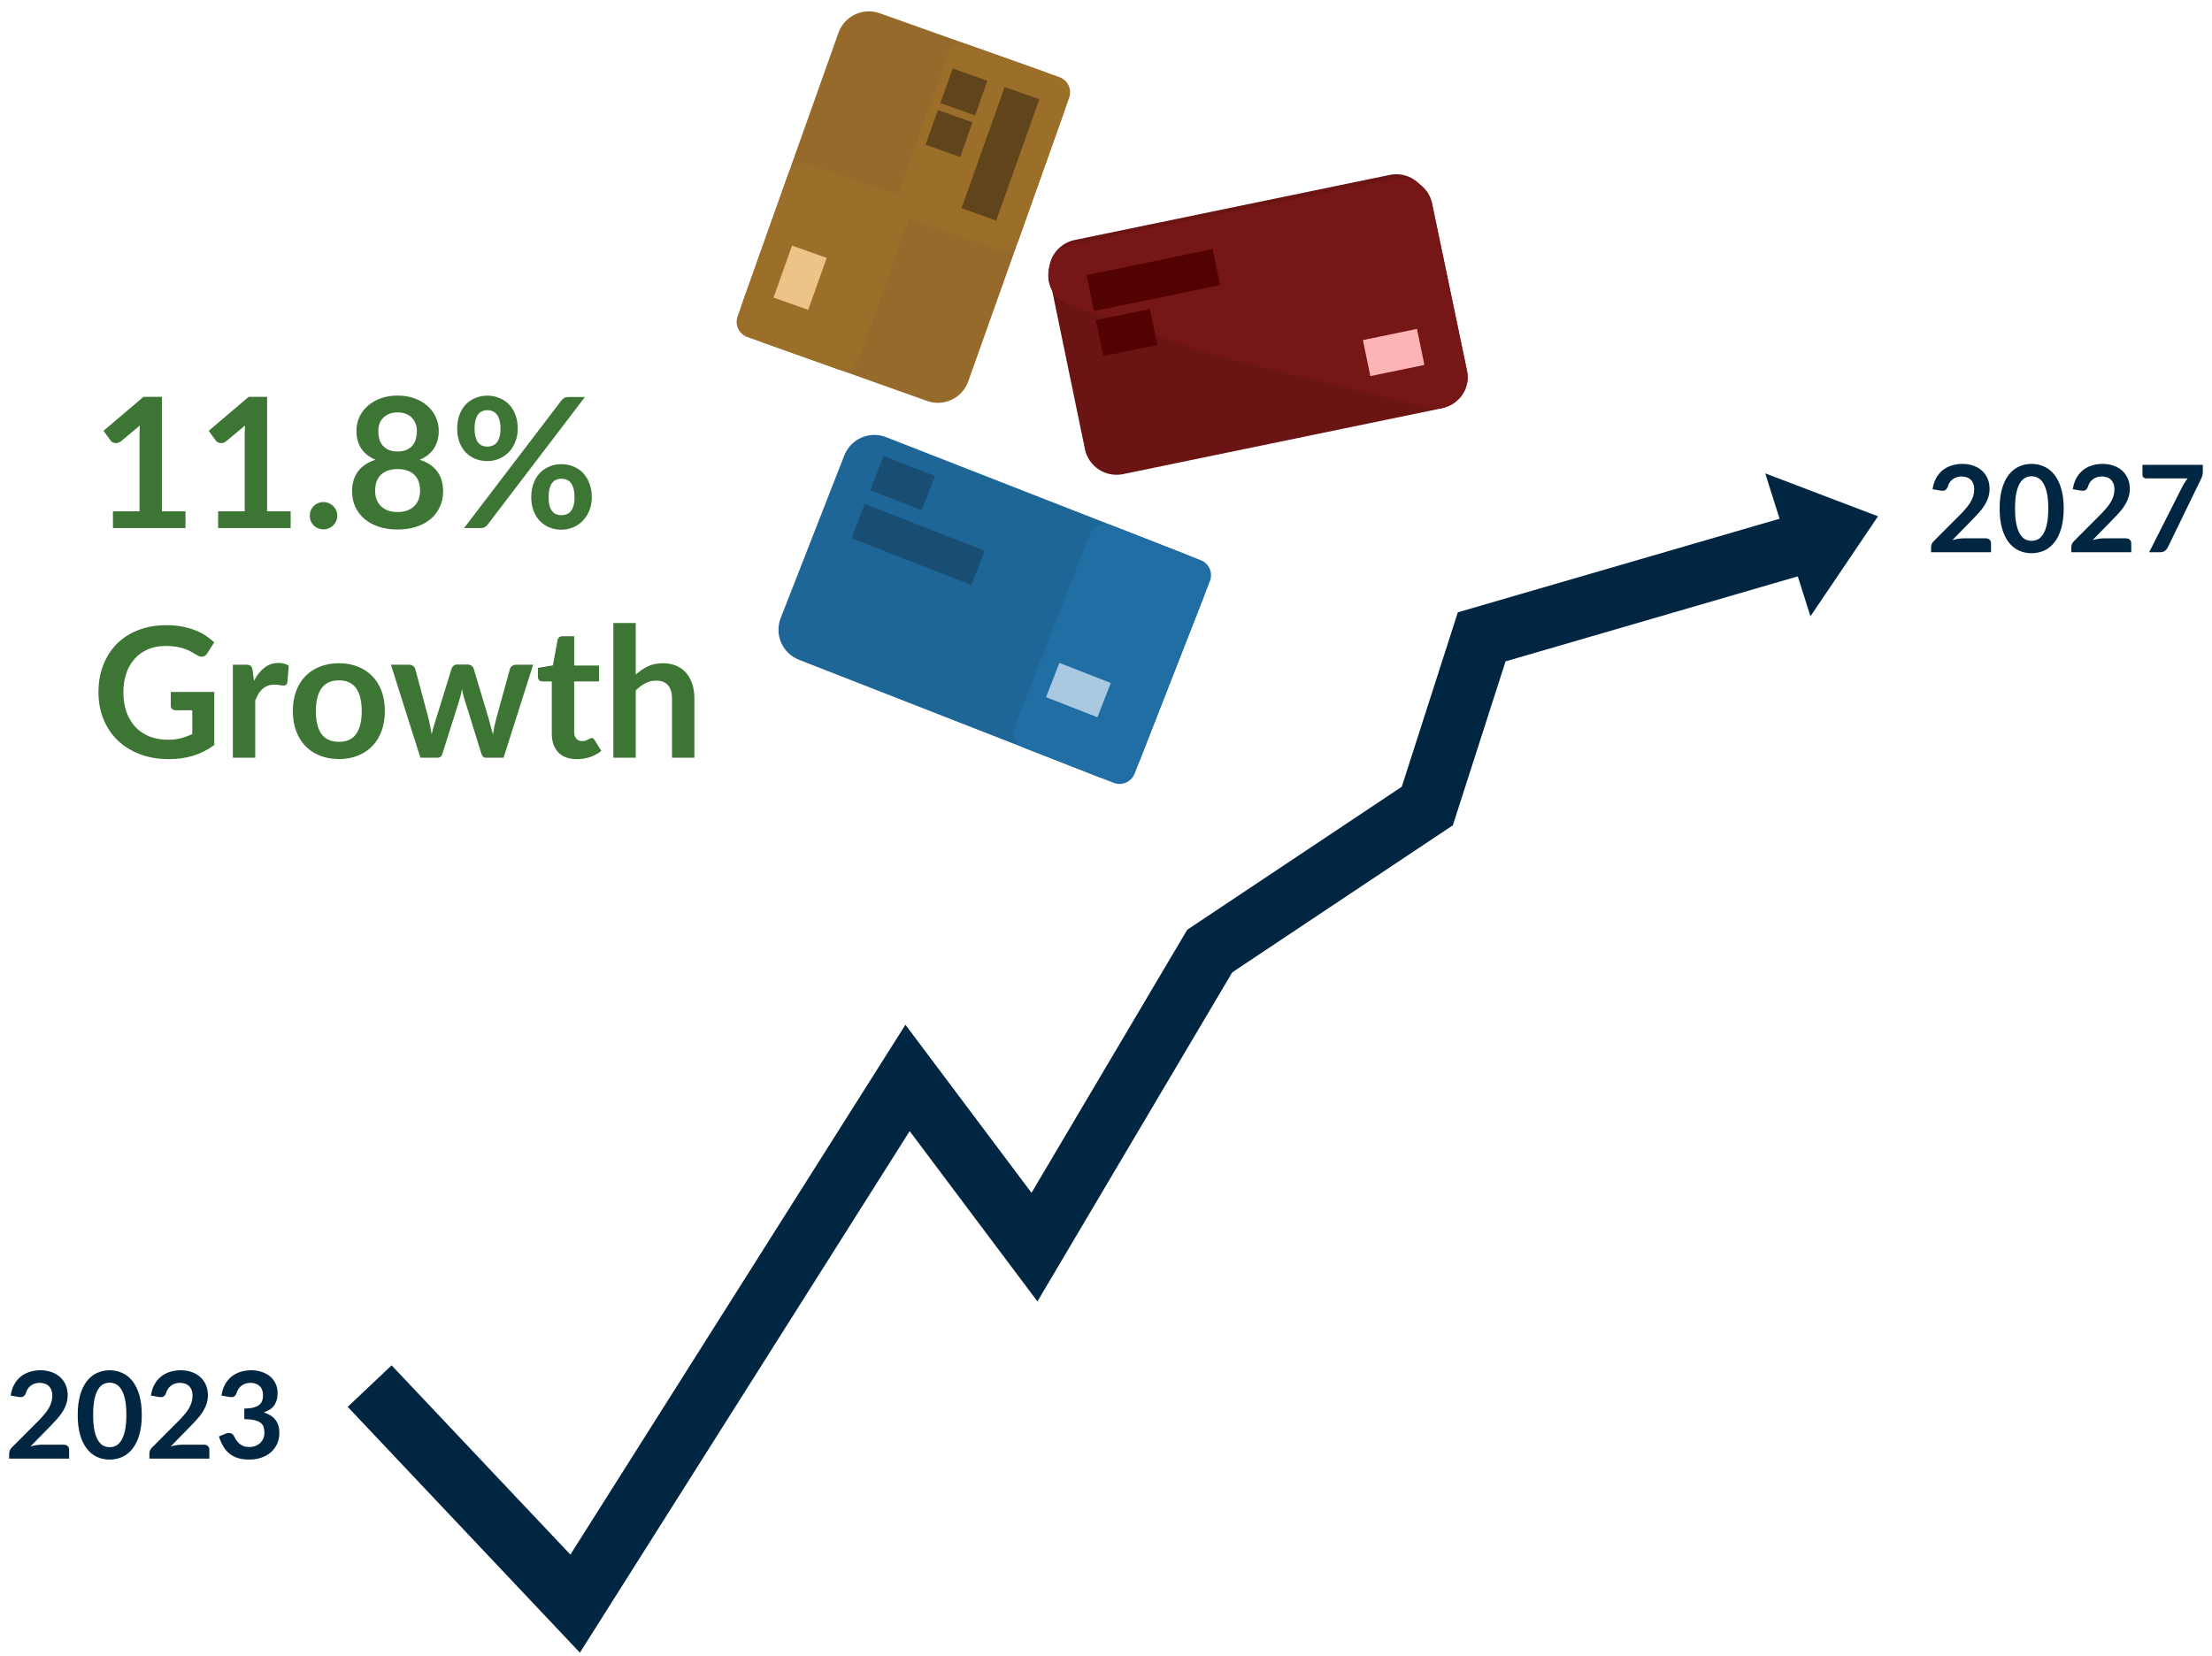 <svg width="211" height="158" viewBox="0 0 211 158" fill="none" xmlns="http://www.w3.org/2000/svg">
<path d="M20.442 66.02V71.079C19.808 71.546 19.131 71.889 18.41 72.108C17.695 72.321 16.928 72.428 16.11 72.428C15.089 72.428 14.164 72.269 13.334 71.952C12.509 71.635 11.803 71.194 11.215 70.629C10.633 70.064 10.183 69.39 9.866 68.606C9.549 67.822 9.391 66.966 9.391 66.037C9.391 65.098 9.543 64.236 9.849 63.452C10.155 62.668 10.587 61.993 11.146 61.428C11.711 60.863 12.394 60.425 13.195 60.114C13.997 59.803 14.896 59.647 15.894 59.647C16.401 59.647 16.874 59.687 17.312 59.768C17.756 59.849 18.165 59.961 18.54 60.105C18.92 60.244 19.266 60.414 19.577 60.615C19.889 60.817 20.174 61.039 20.433 61.281L19.768 62.336C19.664 62.503 19.528 62.607 19.361 62.648C19.194 62.682 19.012 62.639 18.816 62.518C18.626 62.408 18.436 62.299 18.246 62.189C18.055 62.08 17.842 61.985 17.606 61.904C17.375 61.823 17.113 61.757 16.819 61.705C16.531 61.653 16.196 61.627 15.816 61.627C15.199 61.627 14.64 61.731 14.138 61.938C13.642 62.146 13.219 62.443 12.867 62.829C12.515 63.215 12.244 63.679 12.054 64.221C11.864 64.763 11.769 65.369 11.769 66.037C11.769 66.752 11.87 67.392 12.071 67.957C12.279 68.516 12.567 68.992 12.936 69.384C13.311 69.77 13.761 70.067 14.285 70.275C14.81 70.477 15.395 70.577 16.041 70.577C16.502 70.577 16.914 70.528 17.277 70.43C17.64 70.332 17.995 70.2 18.341 70.033V67.767H16.767C16.617 67.767 16.499 67.727 16.412 67.646C16.332 67.559 16.291 67.456 16.291 67.335V66.02H20.442ZM24.226 64.957C24.503 64.426 24.831 64.011 25.212 63.711C25.592 63.406 26.042 63.253 26.561 63.253C26.97 63.253 27.299 63.342 27.547 63.521L27.408 65.121C27.379 65.225 27.336 65.299 27.279 65.346C27.227 65.386 27.154 65.406 27.062 65.406C26.976 65.406 26.846 65.392 26.673 65.363C26.506 65.334 26.342 65.32 26.18 65.32C25.944 65.32 25.733 65.354 25.549 65.423C25.364 65.493 25.197 65.594 25.047 65.726C24.903 65.853 24.774 66.009 24.658 66.193C24.549 66.377 24.445 66.588 24.347 66.824V72.29H22.211V63.417H23.465C23.684 63.417 23.837 63.458 23.923 63.538C24.01 63.613 24.067 63.752 24.096 63.953L24.226 64.957ZM32.336 63.279C32.993 63.279 33.589 63.386 34.126 63.599C34.667 63.812 35.129 64.115 35.509 64.507C35.895 64.899 36.192 65.377 36.4 65.942C36.607 66.507 36.711 67.138 36.711 67.836C36.711 68.539 36.607 69.174 36.4 69.739C36.192 70.303 35.895 70.785 35.509 71.183C35.129 71.581 34.667 71.886 34.126 72.099C33.589 72.313 32.993 72.419 32.336 72.419C31.673 72.419 31.07 72.313 30.528 72.099C29.986 71.886 29.522 71.581 29.136 71.183C28.756 70.785 28.459 70.303 28.245 69.739C28.038 69.174 27.934 68.539 27.934 67.836C27.934 67.138 28.038 66.507 28.245 65.942C28.459 65.377 28.756 64.899 29.136 64.507C29.522 64.115 29.986 63.812 30.528 63.599C31.07 63.386 31.673 63.279 32.336 63.279ZM32.336 70.776C33.074 70.776 33.618 70.528 33.97 70.033C34.327 69.537 34.506 68.81 34.506 67.853C34.506 66.896 34.327 66.167 33.97 65.666C33.618 65.164 33.074 64.913 32.336 64.913C31.586 64.913 31.03 65.167 30.667 65.674C30.309 66.176 30.13 66.902 30.13 67.853C30.13 68.805 30.309 69.531 30.667 70.033C31.03 70.528 31.586 70.776 32.336 70.776ZM50.857 63.417L48.038 72.29H46.326C46.13 72.29 45.995 72.163 45.92 71.909L44.328 66.781C44.276 66.608 44.227 66.438 44.181 66.271C44.141 66.098 44.106 65.925 44.078 65.752C44.043 65.925 44.003 66.101 43.957 66.279C43.916 66.453 43.87 66.625 43.818 66.798L42.201 71.909C42.132 72.163 41.979 72.29 41.743 72.29H40.1L37.289 63.417H38.993C39.148 63.417 39.281 63.455 39.391 63.53C39.5 63.605 39.572 63.7 39.607 63.815L40.878 68.554C40.941 68.813 40.996 69.067 41.042 69.315C41.094 69.563 41.138 69.811 41.172 70.058C41.236 69.811 41.302 69.563 41.371 69.315C41.446 69.067 41.524 68.813 41.604 68.554L43.075 63.798C43.109 63.682 43.175 63.587 43.273 63.512C43.377 63.437 43.501 63.4 43.645 63.4H44.588C44.738 63.4 44.865 63.437 44.968 63.512C45.078 63.587 45.15 63.682 45.184 63.798L46.611 68.554C46.686 68.813 46.755 69.07 46.819 69.323C46.888 69.571 46.954 69.819 47.018 70.067C47.093 69.577 47.199 69.073 47.338 68.554L48.644 63.815C48.684 63.7 48.756 63.605 48.86 63.53C48.964 63.455 49.087 63.417 49.232 63.417H50.857ZM55.029 72.428C54.257 72.428 53.663 72.212 53.248 71.779C52.839 71.341 52.634 70.739 52.634 69.972V65.017H51.726C51.611 65.017 51.513 64.98 51.432 64.905C51.351 64.83 51.311 64.717 51.311 64.567V63.72L52.738 63.486L53.188 61.065C53.216 60.95 53.271 60.86 53.352 60.797C53.432 60.734 53.536 60.702 53.663 60.702H54.77V63.495H57.139V65.017H54.77V69.825C54.77 70.102 54.836 70.318 54.969 70.474C55.107 70.629 55.295 70.707 55.531 70.707C55.664 70.707 55.773 70.693 55.86 70.664C55.952 70.629 56.03 70.595 56.093 70.56C56.162 70.525 56.223 70.494 56.275 70.465C56.327 70.43 56.379 70.413 56.43 70.413C56.494 70.413 56.546 70.43 56.586 70.465C56.626 70.494 56.67 70.54 56.716 70.603L57.356 71.641C57.044 71.9 56.687 72.096 56.283 72.229C55.88 72.362 55.462 72.428 55.029 72.428ZM60.643 64.368C60.989 64.046 61.369 63.783 61.785 63.581C62.2 63.38 62.687 63.279 63.246 63.279C63.73 63.279 64.16 63.362 64.534 63.53C64.909 63.691 65.22 63.922 65.468 64.221C65.722 64.515 65.912 64.87 66.039 65.285C66.172 65.694 66.238 66.147 66.238 66.643V72.29H64.102V66.643C64.102 66.101 63.978 65.683 63.73 65.389C63.482 65.089 63.105 64.939 62.597 64.939C62.228 64.939 61.883 65.023 61.56 65.19C61.237 65.357 60.931 65.585 60.643 65.873V72.29H58.507V59.439H60.643V64.368Z" fill="#3D7534"/>
<path d="M35.261 132.246L54.862 153L86.57 102.844L98.677 118.986L115.395 90.738L136.149 76.902L141.338 60.76L173.045 51.535" stroke="#002642" stroke-width="5.765"/>
<path d="M6.092 137.838C6.246 137.838 6.367 137.882 6.456 137.97C6.548 138.055 6.594 138.168 6.594 138.311V139.164H0.875V138.691C0.875 138.595 0.894 138.495 0.933 138.391C0.975 138.284 1.04 138.188 1.129 138.103L3.66 135.566C3.871 135.351 4.059 135.146 4.224 134.95C4.394 134.754 4.534 134.56 4.645 134.367C4.757 134.175 4.841 133.981 4.899 133.785C4.96 133.585 4.991 133.376 4.991 133.157C4.991 132.957 4.962 132.782 4.905 132.632C4.847 132.478 4.764 132.35 4.657 132.246C4.553 132.142 4.426 132.065 4.276 132.015C4.13 131.961 3.965 131.934 3.781 131.934C3.611 131.934 3.454 131.959 3.308 132.009C3.166 132.056 3.039 132.123 2.927 132.211C2.816 132.296 2.722 132.396 2.645 132.511C2.568 132.626 2.51 132.753 2.472 132.891C2.407 133.068 2.322 133.185 2.218 133.243C2.114 133.301 1.965 133.314 1.769 133.283L1.019 133.151C1.077 132.751 1.188 132.401 1.353 132.102C1.519 131.798 1.724 131.546 1.97 131.346C2.22 131.143 2.505 130.991 2.824 130.891C3.146 130.787 3.492 130.735 3.861 130.735C4.246 130.735 4.597 130.793 4.916 130.908C5.235 131.02 5.508 131.179 5.735 131.387C5.962 131.594 6.138 131.844 6.265 132.136C6.392 132.428 6.456 132.753 6.456 133.111C6.456 133.418 6.409 133.702 6.317 133.964C6.229 134.225 6.108 134.475 5.954 134.713C5.804 134.952 5.627 135.182 5.424 135.405C5.22 135.628 5.007 135.855 4.784 136.085L2.904 138.005C3.085 137.951 3.264 137.911 3.44 137.884C3.621 137.853 3.792 137.838 3.954 137.838H6.092ZM13.524 134.996C13.524 135.722 13.446 136.354 13.288 136.892C13.134 137.427 12.919 137.869 12.642 138.218C12.37 138.568 12.045 138.829 11.668 139.002C11.295 139.172 10.892 139.256 10.457 139.256C10.023 139.256 9.62 139.172 9.247 139.002C8.878 138.829 8.557 138.568 8.284 138.218C8.011 137.869 7.798 137.427 7.644 136.892C7.49 136.354 7.413 135.722 7.413 134.996C7.413 134.266 7.49 133.633 7.644 133.099C7.798 132.565 8.011 132.123 8.284 131.773C8.557 131.423 8.878 131.164 9.247 130.995C9.62 130.822 10.023 130.735 10.457 130.735C10.892 130.735 11.295 130.822 11.668 130.995C12.045 131.164 12.37 131.423 12.642 131.773C12.919 132.123 13.134 132.565 13.288 133.099C13.446 133.633 13.524 134.266 13.524 134.996ZM12.054 134.996C12.054 134.392 12.01 133.893 11.922 133.497C11.833 133.101 11.714 132.786 11.564 132.551C11.418 132.317 11.249 132.154 11.057 132.061C10.865 131.965 10.665 131.917 10.457 131.917C10.254 131.917 10.056 131.965 9.864 132.061C9.675 132.154 9.508 132.317 9.362 132.551C9.216 132.786 9.099 133.101 9.01 133.497C8.926 133.893 8.884 134.392 8.884 134.996C8.884 135.599 8.926 136.099 9.01 136.495C9.099 136.89 9.216 137.206 9.362 137.44C9.508 137.674 9.675 137.84 9.864 137.936C10.056 138.028 10.254 138.074 10.457 138.074C10.665 138.074 10.865 138.028 11.057 137.936C11.249 137.84 11.418 137.674 11.564 137.44C11.714 137.206 11.833 136.89 11.922 136.495C12.01 136.099 12.054 135.599 12.054 134.996ZM19.469 137.838C19.623 137.838 19.744 137.882 19.832 137.97C19.924 138.055 19.971 138.168 19.971 138.311V139.164H14.252V138.691C14.252 138.595 14.271 138.495 14.309 138.391C14.352 138.284 14.417 138.188 14.505 138.103L17.036 135.566C17.248 135.351 17.436 135.146 17.601 134.95C17.77 134.754 17.911 134.56 18.022 134.367C18.133 134.175 18.218 133.981 18.276 133.785C18.337 133.585 18.368 133.376 18.368 133.157C18.368 132.957 18.339 132.782 18.281 132.632C18.224 132.478 18.141 132.35 18.034 132.246C17.93 132.142 17.803 132.065 17.653 132.015C17.507 131.961 17.342 131.934 17.157 131.934C16.988 131.934 16.831 131.959 16.684 132.009C16.542 132.056 16.416 132.123 16.304 132.211C16.193 132.296 16.098 132.396 16.021 132.511C15.945 132.626 15.887 132.753 15.848 132.891C15.783 133.068 15.699 133.185 15.595 133.243C15.491 133.301 15.341 133.314 15.145 133.283L14.396 133.151C14.453 132.751 14.565 132.401 14.73 132.102C14.896 131.798 15.101 131.546 15.347 131.346C15.597 131.143 15.881 130.991 16.2 130.891C16.523 130.787 16.869 130.735 17.238 130.735C17.622 130.735 17.974 130.793 18.293 130.908C18.612 131.02 18.885 131.179 19.111 131.387C19.338 131.594 19.515 131.844 19.642 132.136C19.769 132.428 19.832 132.753 19.832 133.111C19.832 133.418 19.786 133.702 19.694 133.964C19.605 134.225 19.484 134.475 19.331 134.713C19.181 134.952 19.004 135.182 18.8 135.405C18.597 135.628 18.383 135.855 18.16 136.085L16.281 138.005C16.462 137.951 16.64 137.911 16.817 137.884C16.998 137.853 17.169 137.838 17.33 137.838H19.469ZM21.125 133.151C21.182 132.751 21.294 132.401 21.459 132.102C21.624 131.798 21.83 131.546 22.076 131.346C22.326 131.143 22.61 130.991 22.929 130.891C23.252 130.787 23.598 130.735 23.967 130.735C24.351 130.735 24.697 130.791 25.004 130.903C25.316 131.01 25.581 131.162 25.8 131.358C26.019 131.55 26.186 131.777 26.301 132.038C26.421 132.3 26.48 132.582 26.48 132.886C26.48 133.151 26.45 133.385 26.388 133.589C26.33 133.789 26.246 133.964 26.134 134.114C26.023 134.264 25.884 134.39 25.719 134.494C25.554 134.598 25.367 134.684 25.16 134.754C25.66 134.911 26.032 135.151 26.278 135.474C26.524 135.797 26.647 136.203 26.647 136.691C26.647 137.106 26.571 137.473 26.417 137.792C26.263 138.111 26.055 138.38 25.794 138.599C25.533 138.814 25.229 138.977 24.883 139.089C24.541 139.2 24.178 139.256 23.794 139.256C23.375 139.256 23.01 139.208 22.698 139.112C22.387 139.016 22.116 138.874 21.885 138.685C21.655 138.497 21.459 138.266 21.297 137.994C21.136 137.721 20.998 137.405 20.882 137.048L21.511 136.789C21.676 136.719 21.83 136.702 21.972 136.737C22.118 136.768 22.224 136.844 22.289 136.967C22.358 137.102 22.433 137.234 22.514 137.365C22.599 137.496 22.698 137.613 22.814 137.717C22.929 137.817 23.064 137.899 23.217 137.965C23.375 138.026 23.561 138.057 23.776 138.057C24.018 138.057 24.23 138.019 24.41 137.942C24.591 137.861 24.741 137.757 24.86 137.63C24.983 137.503 25.073 137.363 25.131 137.209C25.193 137.052 25.223 136.894 25.223 136.737C25.223 136.537 25.202 136.356 25.16 136.195C25.118 136.03 25.029 135.889 24.895 135.774C24.76 135.659 24.566 135.568 24.312 135.503C24.063 135.438 23.726 135.405 23.304 135.405V134.39C23.654 134.387 23.944 134.354 24.174 134.292C24.405 134.231 24.587 134.146 24.722 134.039C24.86 133.927 24.956 133.795 25.01 133.641C25.064 133.487 25.091 133.318 25.091 133.134C25.091 132.742 24.981 132.444 24.762 132.24C24.543 132.036 24.251 131.934 23.886 131.934C23.717 131.934 23.561 131.959 23.419 132.009C23.277 132.056 23.148 132.123 23.033 132.211C22.921 132.296 22.827 132.396 22.75 132.511C22.673 132.626 22.616 132.753 22.577 132.891C22.512 133.068 22.425 133.185 22.318 133.243C22.214 133.301 22.066 133.314 21.874 133.283L21.125 133.151Z" fill="#002642"/>
<path d="M189.42 51.362C189.574 51.362 189.695 51.407 189.784 51.495C189.876 51.58 189.922 51.693 189.922 51.835V52.688H184.203V52.216C184.203 52.12 184.223 52.02 184.261 51.916C184.303 51.808 184.368 51.712 184.457 51.628L186.988 49.091C187.199 48.876 187.388 48.67 187.553 48.474C187.722 48.278 187.862 48.084 187.973 47.892C188.085 47.7 188.169 47.506 188.227 47.31C188.288 47.11 188.319 46.9 188.319 46.681C188.319 46.481 188.291 46.307 188.233 46.157C188.175 46.003 188.092 45.874 187.985 45.77C187.881 45.667 187.754 45.59 187.604 45.54C187.458 45.486 187.293 45.459 187.109 45.459C186.939 45.459 186.782 45.484 186.636 45.534C186.494 45.58 186.367 45.647 186.255 45.736C186.144 45.82 186.05 45.92 185.973 46.036C185.896 46.151 185.838 46.278 185.8 46.416C185.734 46.593 185.65 46.71 185.546 46.768C185.443 46.825 185.293 46.839 185.097 46.808L184.347 46.676C184.405 46.276 184.517 45.926 184.682 45.626C184.846 45.323 185.053 45.071 185.298 44.871C185.549 44.667 185.832 44.516 186.152 44.416C186.475 44.312 186.82 44.26 187.189 44.26C187.573 44.26 187.925 44.318 188.244 44.433C188.564 44.544 188.836 44.704 189.063 44.911C189.29 45.119 189.467 45.369 189.593 45.661C189.72 45.953 189.784 46.278 189.784 46.635C189.784 46.943 189.738 47.227 189.645 47.488C189.557 47.75 189.435 48 189.282 48.238C189.132 48.476 188.956 48.707 188.752 48.93C188.548 49.153 188.334 49.379 188.112 49.61L186.232 51.53C186.413 51.476 186.592 51.435 186.769 51.409C186.95 51.378 187.12 51.362 187.282 51.362H189.42ZM196.853 48.52C196.853 49.247 196.773 49.879 196.616 50.417C196.462 50.951 196.247 51.393 195.971 51.743C195.697 52.093 195.372 52.354 194.996 52.527C194.623 52.696 194.219 52.781 193.786 52.781C193.351 52.781 192.948 52.696 192.575 52.527C192.206 52.354 191.884 52.093 191.612 51.743C191.339 51.393 191.126 50.951 190.972 50.417C190.818 49.879 190.742 49.247 190.742 48.52C190.742 47.79 190.818 47.158 190.972 46.624C191.126 46.09 191.339 45.647 191.612 45.298C191.884 44.948 192.206 44.689 192.575 44.519C192.948 44.346 193.351 44.26 193.786 44.26C194.219 44.26 194.623 44.346 194.996 44.519C195.372 44.689 195.697 44.948 195.971 45.298C196.247 45.647 196.462 46.09 196.616 46.624C196.773 47.158 196.853 47.79 196.853 48.52ZM195.383 48.52C195.383 47.917 195.338 47.417 195.25 47.022C195.161 46.626 195.043 46.31 194.893 46.076C194.746 45.842 194.577 45.678 194.385 45.586C194.193 45.49 193.993 45.442 193.786 45.442C193.582 45.442 193.383 45.49 193.192 45.586C193.003 45.678 192.836 45.842 192.69 46.076C192.544 46.31 192.426 46.626 192.339 47.022C192.253 47.417 192.212 47.917 192.212 48.52C192.212 49.124 192.253 49.623 192.339 50.019C192.426 50.415 192.544 50.73 192.69 50.965C192.836 51.199 193.003 51.364 193.192 51.461C193.383 51.553 193.582 51.599 193.786 51.599C193.993 51.599 194.193 51.553 194.385 51.461C194.577 51.364 194.746 51.199 194.893 50.965C195.043 50.73 195.161 50.415 195.25 50.019C195.338 49.623 195.383 49.124 195.383 48.52ZM202.796 51.362C202.951 51.362 203.072 51.407 203.16 51.495C203.252 51.58 203.298 51.693 203.298 51.835V52.688H197.579V52.216C197.579 52.12 197.599 52.02 197.637 51.916C197.679 51.808 197.745 51.712 197.833 51.628L200.364 49.091C200.576 48.876 200.764 48.67 200.929 48.474C201.098 48.278 201.239 48.084 201.349 47.892C201.461 47.7 201.545 47.506 201.603 47.31C201.665 47.11 201.695 46.9 201.695 46.681C201.695 46.481 201.667 46.307 201.609 46.157C201.551 46.003 201.469 45.874 201.361 45.77C201.257 45.667 201.13 45.59 200.981 45.54C200.835 45.486 200.669 45.459 200.485 45.459C200.316 45.459 200.158 45.484 200.012 45.534C199.87 45.58 199.743 45.647 199.631 45.736C199.521 45.82 199.426 45.92 199.349 46.036C199.273 46.151 199.215 46.278 199.176 46.416C199.111 46.593 199.026 46.71 198.922 46.768C198.819 46.825 198.669 46.839 198.473 46.808L197.723 46.676C197.781 46.276 197.893 45.926 198.058 45.626C198.224 45.323 198.429 45.071 198.674 44.871C198.925 44.667 199.209 44.516 199.528 44.416C199.851 44.312 200.196 44.26 200.565 44.26C200.951 44.26 201.302 44.318 201.62 44.433C201.94 44.544 202.213 44.704 202.439 44.911C202.666 45.119 202.843 45.369 202.969 45.661C203.096 45.953 203.16 46.278 203.16 46.635C203.16 46.943 203.114 47.227 203.021 47.488C202.934 47.75 202.813 48 202.658 48.238C202.508 48.476 202.332 48.707 202.128 48.93C201.925 49.153 201.712 49.379 201.488 49.61L199.608 51.53C199.789 51.476 199.968 51.435 200.145 51.409C200.326 51.378 200.496 51.362 200.658 51.362H202.796ZM210.125 44.352V44.969C210.125 45.154 210.107 45.303 210.067 45.419C210.029 45.53 209.991 45.624 209.952 45.701L206.793 52.204C206.728 52.339 206.636 52.454 206.516 52.55C206.397 52.642 206.238 52.688 206.038 52.688H205.006L208.228 46.318C208.302 46.188 208.372 46.068 208.442 45.961C208.515 45.849 208.596 45.744 208.684 45.644H204.694C204.607 45.644 204.529 45.611 204.464 45.546C204.399 45.48 204.366 45.403 204.366 45.315V44.352H210.125Z" fill="#002642"/>
<path d="M100.119 26.534L103.488 42.845C103.832 44.509 105.46 45.58 107.125 45.236L137.183 39.026C138.847 38.682 139.918 37.054 139.574 35.389L136.204 19.078C135.86 17.414 134.232 16.343 132.568 16.687L102.51 22.897C100.845 23.241 99.775 24.869 100.119 26.534Z" fill="#6B1414"/>
<path d="M115.625 33.822L102.04 29.101C99.122 28.086 99.406 23.92 102.435 23.302L132.992 17.063C134.642 16.726 136.256 17.775 136.598 19.406L139.935 35.371C140.39 37.548 138.388 39.447 136.206 38.907L115.625 33.822Z" fill="#771616"/>
<path d="M115.625 33.822L102.04 29.101C99.122 28.086 99.406 23.92 102.435 23.302L132.992 17.063C134.642 16.726 136.256 17.775 136.598 19.406L139.935 35.371C140.39 37.548 138.388 39.447 136.206 38.907L115.625 33.822Z" fill="#771616"/>
<path d="M115.671 23.762L103.643 26.247L104.353 29.683L116.381 27.198L115.671 23.762Z" fill="#530202"/>
<path d="M109.685 29.477L104.53 30.542L105.24 33.979L110.395 32.914L109.685 29.477Z" fill="#530202"/>
<path d="M135.162 31.381L130.007 32.446L130.717 35.883L135.872 34.818L135.162 31.381Z" fill="#FEB4B4"/>
<path d="M80.536 43.452L74.47 58.964C73.851 60.547 74.632 62.332 76.215 62.951L104.8 74.129C106.383 74.748 108.168 73.966 108.787 72.383L114.853 56.872C115.472 55.289 114.69 53.504 113.107 52.885L84.522 41.707C82.939 41.088 81.155 41.869 80.536 43.452Z" fill="#1F6698"/>
<path d="M114.54 53.446L105.967 50.094C105.176 49.784 104.284 50.175 103.974 50.966L96.788 69.344C96.478 70.135 96.869 71.028 97.66 71.337L106.233 74.69C107.025 74.999 107.917 74.609 108.227 73.817L115.413 55.439C115.723 54.648 115.332 53.755 114.54 53.446Z" fill="#216EA4"/>
<path d="M93.936 52.548L82.497 48.075L81.219 51.343L92.658 55.816L93.936 52.548Z" fill="#184E73"/>
<path d="M89.188 45.416L84.285 43.499L83.007 46.767L87.91 48.684L89.188 45.416Z" fill="#184E73"/>
<path d="M105.959 65.163L101.057 63.246L99.779 66.514L104.681 68.431L105.959 65.163Z" fill="#A9C9E0"/>
<path d="M99.603 6.842L83.911 1.261C82.31 0.692 80.55 1.528 79.98 3.129L70.871 28.741C70.301 30.342 71.138 32.102 72.739 32.672L88.432 38.253C90.033 38.823 91.793 37.986 92.362 36.385L101.472 10.773C102.041 9.172 101.205 7.412 99.603 6.842Z" fill="#956A2B"/>
<path d="M85.842 18.709L77.169 15.624C76.369 15.339 75.489 15.758 75.204 16.558L70.355 30.191C70.07 30.991 70.489 31.871 71.289 32.156L79.962 35.241C80.763 35.525 81.643 35.107 81.927 34.306L86.776 20.674C87.061 19.873 86.643 18.994 85.842 18.709Z" fill="#9B6E29"/>
<path d="M101.053 7.358L92.38 4.273C91.58 3.988 90.7 4.407 90.415 5.207L85.566 18.84C85.282 19.64 85.7 20.52 86.501 20.805L95.173 23.89C95.974 24.174 96.854 23.756 97.139 22.956L101.987 9.323C102.272 8.522 101.854 7.643 101.053 7.358Z" fill="#9B6E29"/>
<path d="M95.835 8.296L91.719 19.868L95.026 21.044L99.142 9.472L95.835 8.296Z" fill="#60451C"/>
<path d="M90.875 6.531L89.699 9.838L93.006 11.014L94.182 7.707L90.875 6.531Z" fill="#60451C"/>
<path d="M89.464 10.499L88.288 13.806L91.594 14.982L92.77 11.675L89.464 10.499Z" fill="#60451C"/>
<path d="M75.553 23.43L73.789 28.39L77.096 29.566L78.86 24.606L75.553 23.43Z" fill="#ECC488"/>
<path d="M179.141 49.26L172.696 58.798L168.384 45.165L179.141 49.26Z" fill="#002642"/>
<path d="M17.692 48.783V50.383H10.774V48.783H13.308V41.493C13.308 41.205 13.317 40.908 13.334 40.602L11.535 42.107C11.432 42.188 11.328 42.24 11.224 42.263C11.126 42.28 11.031 42.28 10.939 42.263C10.852 42.245 10.774 42.217 10.705 42.176C10.636 42.13 10.584 42.081 10.55 42.029L9.875 41.104L13.689 37.861H15.444V48.783H17.692ZM27.725 48.783V50.383H20.807V48.783H23.341V41.493C23.341 41.205 23.349 40.908 23.366 40.602L21.568 42.107C21.464 42.188 21.36 42.24 21.256 42.263C21.159 42.28 21.063 42.28 20.971 42.263C20.885 42.245 20.807 42.217 20.738 42.176C20.669 42.13 20.617 42.081 20.582 42.029L19.907 41.104L23.721 37.861H25.477V48.783H27.725ZM29.551 49.207C29.551 49.028 29.582 48.858 29.646 48.696C29.715 48.535 29.807 48.397 29.923 48.281C30.038 48.166 30.176 48.074 30.338 48.005C30.499 47.935 30.672 47.901 30.857 47.901C31.041 47.901 31.211 47.935 31.367 48.005C31.528 48.074 31.667 48.166 31.782 48.281C31.903 48.397 31.998 48.535 32.067 48.696C32.136 48.858 32.171 49.028 32.171 49.207C32.171 49.391 32.136 49.564 32.067 49.725C31.998 49.881 31.903 50.017 31.782 50.132C31.667 50.247 31.528 50.337 31.367 50.4C31.211 50.469 31.041 50.504 30.857 50.504C30.672 50.504 30.499 50.469 30.338 50.4C30.176 50.337 30.038 50.247 29.923 50.132C29.807 50.017 29.715 49.881 29.646 49.725C29.582 49.564 29.551 49.391 29.551 49.207ZM37.927 48.852C38.279 48.852 38.587 48.803 38.852 48.705C39.117 48.601 39.339 48.46 39.518 48.281C39.703 48.103 39.841 47.889 39.933 47.641C40.025 47.394 40.072 47.126 40.072 46.837C40.072 46.151 39.881 45.632 39.501 45.281C39.12 44.929 38.596 44.753 37.927 44.753C37.258 44.753 36.734 44.929 36.353 45.281C35.973 45.632 35.782 46.151 35.782 46.837C35.782 47.126 35.828 47.394 35.921 47.641C36.013 47.889 36.148 48.103 36.327 48.281C36.512 48.46 36.736 48.601 37.002 48.705C37.267 48.803 37.575 48.852 37.927 48.852ZM37.927 39.348C37.61 39.348 37.336 39.397 37.105 39.495C36.875 39.593 36.682 39.726 36.526 39.893C36.376 40.055 36.264 40.242 36.189 40.455C36.12 40.669 36.085 40.894 36.085 41.13C36.085 41.378 36.114 41.62 36.172 41.856C36.235 42.087 36.339 42.294 36.483 42.479C36.627 42.658 36.817 42.802 37.053 42.911C37.29 43.021 37.581 43.075 37.927 43.075C38.273 43.075 38.564 43.021 38.8 42.911C39.037 42.802 39.227 42.658 39.371 42.479C39.515 42.294 39.616 42.087 39.674 41.856C39.737 41.62 39.769 41.378 39.769 41.13C39.769 40.894 39.731 40.669 39.656 40.455C39.581 40.242 39.469 40.055 39.319 39.893C39.169 39.726 38.979 39.593 38.748 39.495C38.518 39.397 38.244 39.348 37.927 39.348ZM40.037 43.862C40.798 44.11 41.36 44.491 41.723 45.004C42.086 45.511 42.268 46.134 42.268 46.872C42.268 47.425 42.161 47.927 41.948 48.377C41.74 48.826 41.447 49.209 41.066 49.527C40.685 49.844 40.227 50.089 39.691 50.262C39.161 50.435 38.573 50.521 37.927 50.521C37.281 50.521 36.69 50.435 36.154 50.262C35.624 50.089 35.168 49.844 34.788 49.527C34.407 49.209 34.111 48.826 33.897 48.377C33.69 47.927 33.586 47.425 33.586 46.872C33.586 46.134 33.767 45.511 34.131 45.004C34.494 44.491 35.056 44.11 35.817 43.862C35.212 43.609 34.756 43.248 34.451 42.782C34.151 42.315 34.001 41.752 34.001 41.095C34.001 40.623 34.096 40.181 34.286 39.772C34.482 39.363 34.753 39.008 35.099 38.709C35.445 38.403 35.857 38.167 36.336 37.999C36.82 37.827 37.35 37.74 37.927 37.74C38.503 37.74 39.031 37.827 39.509 37.999C39.994 38.167 40.409 38.403 40.755 38.709C41.101 39.008 41.369 39.363 41.559 39.772C41.755 40.181 41.853 40.623 41.853 41.095C41.853 41.752 41.7 42.315 41.395 42.782C41.095 43.248 40.642 43.609 40.037 43.862ZM49.386 40.905C49.386 41.378 49.306 41.804 49.144 42.185C48.989 42.565 48.778 42.891 48.513 43.162C48.248 43.427 47.939 43.632 47.588 43.776C47.236 43.92 46.87 43.992 46.489 43.992C46.074 43.992 45.691 43.92 45.339 43.776C44.988 43.632 44.682 43.427 44.423 43.162C44.169 42.891 43.97 42.565 43.826 42.185C43.682 41.804 43.61 41.378 43.61 40.905C43.61 40.421 43.682 39.983 43.826 39.591C43.97 39.199 44.169 38.867 44.423 38.596C44.682 38.325 44.988 38.118 45.339 37.974C45.691 37.824 46.074 37.749 46.489 37.749C46.904 37.749 47.288 37.824 47.639 37.974C47.997 38.118 48.305 38.325 48.565 38.596C48.824 38.867 49.026 39.199 49.17 39.591C49.314 39.983 49.386 40.421 49.386 40.905ZM47.743 40.905C47.743 40.571 47.709 40.291 47.639 40.066C47.576 39.841 47.487 39.66 47.371 39.521C47.262 39.383 47.129 39.285 46.974 39.227C46.824 39.164 46.662 39.132 46.489 39.132C46.316 39.132 46.155 39.164 46.005 39.227C45.855 39.285 45.725 39.383 45.616 39.521C45.512 39.66 45.429 39.841 45.365 40.066C45.302 40.291 45.27 40.571 45.27 40.905C45.27 41.228 45.302 41.499 45.365 41.718C45.429 41.931 45.512 42.104 45.616 42.237C45.725 42.369 45.855 42.464 46.005 42.522C46.155 42.58 46.316 42.609 46.489 42.609C46.662 42.609 46.824 42.58 46.974 42.522C47.129 42.464 47.262 42.369 47.371 42.237C47.487 42.104 47.576 41.931 47.639 41.718C47.709 41.499 47.743 41.228 47.743 40.905ZM53.546 38.216C53.621 38.129 53.707 38.051 53.805 37.982C53.909 37.913 54.053 37.878 54.238 37.878H55.794L46.507 50.063C46.432 50.155 46.342 50.233 46.239 50.296C46.135 50.354 46.008 50.383 45.858 50.383H44.267L53.546 38.216ZM56.451 47.443C56.451 47.915 56.371 48.342 56.209 48.722C56.054 49.103 55.843 49.429 55.578 49.7C55.313 49.965 55.004 50.172 54.653 50.322C54.301 50.466 53.935 50.538 53.554 50.538C53.139 50.538 52.756 50.466 52.404 50.322C52.053 50.172 51.747 49.965 51.488 49.7C51.234 49.429 51.035 49.103 50.891 48.722C50.747 48.342 50.675 47.915 50.675 47.443C50.675 46.958 50.747 46.52 50.891 46.128C51.035 45.736 51.234 45.405 51.488 45.134C51.747 44.863 52.053 44.655 52.404 44.511C52.756 44.361 53.139 44.286 53.554 44.286C53.969 44.286 54.353 44.361 54.705 44.511C55.062 44.655 55.367 44.863 55.621 45.134C55.881 45.405 56.082 45.736 56.227 46.128C56.376 46.52 56.451 46.958 56.451 47.443ZM54.8 47.443C54.8 47.108 54.768 46.829 54.705 46.604C54.641 46.379 54.552 46.197 54.437 46.059C54.327 45.921 54.194 45.823 54.039 45.765C53.889 45.702 53.727 45.67 53.554 45.67C53.382 45.67 53.22 45.702 53.07 45.765C52.92 45.823 52.791 45.921 52.681 46.059C52.572 46.197 52.485 46.379 52.422 46.604C52.364 46.829 52.335 47.108 52.335 47.443C52.335 47.765 52.364 48.036 52.422 48.255C52.485 48.474 52.572 48.65 52.681 48.783C52.791 48.916 52.92 49.011 53.07 49.068C53.22 49.126 53.382 49.155 53.554 49.155C53.727 49.155 53.889 49.126 54.039 49.068C54.194 49.011 54.327 48.916 54.437 48.783C54.552 48.65 54.641 48.474 54.705 48.255C54.768 48.036 54.8 47.765 54.8 47.443Z" fill="#3D7534"/>
</svg>
